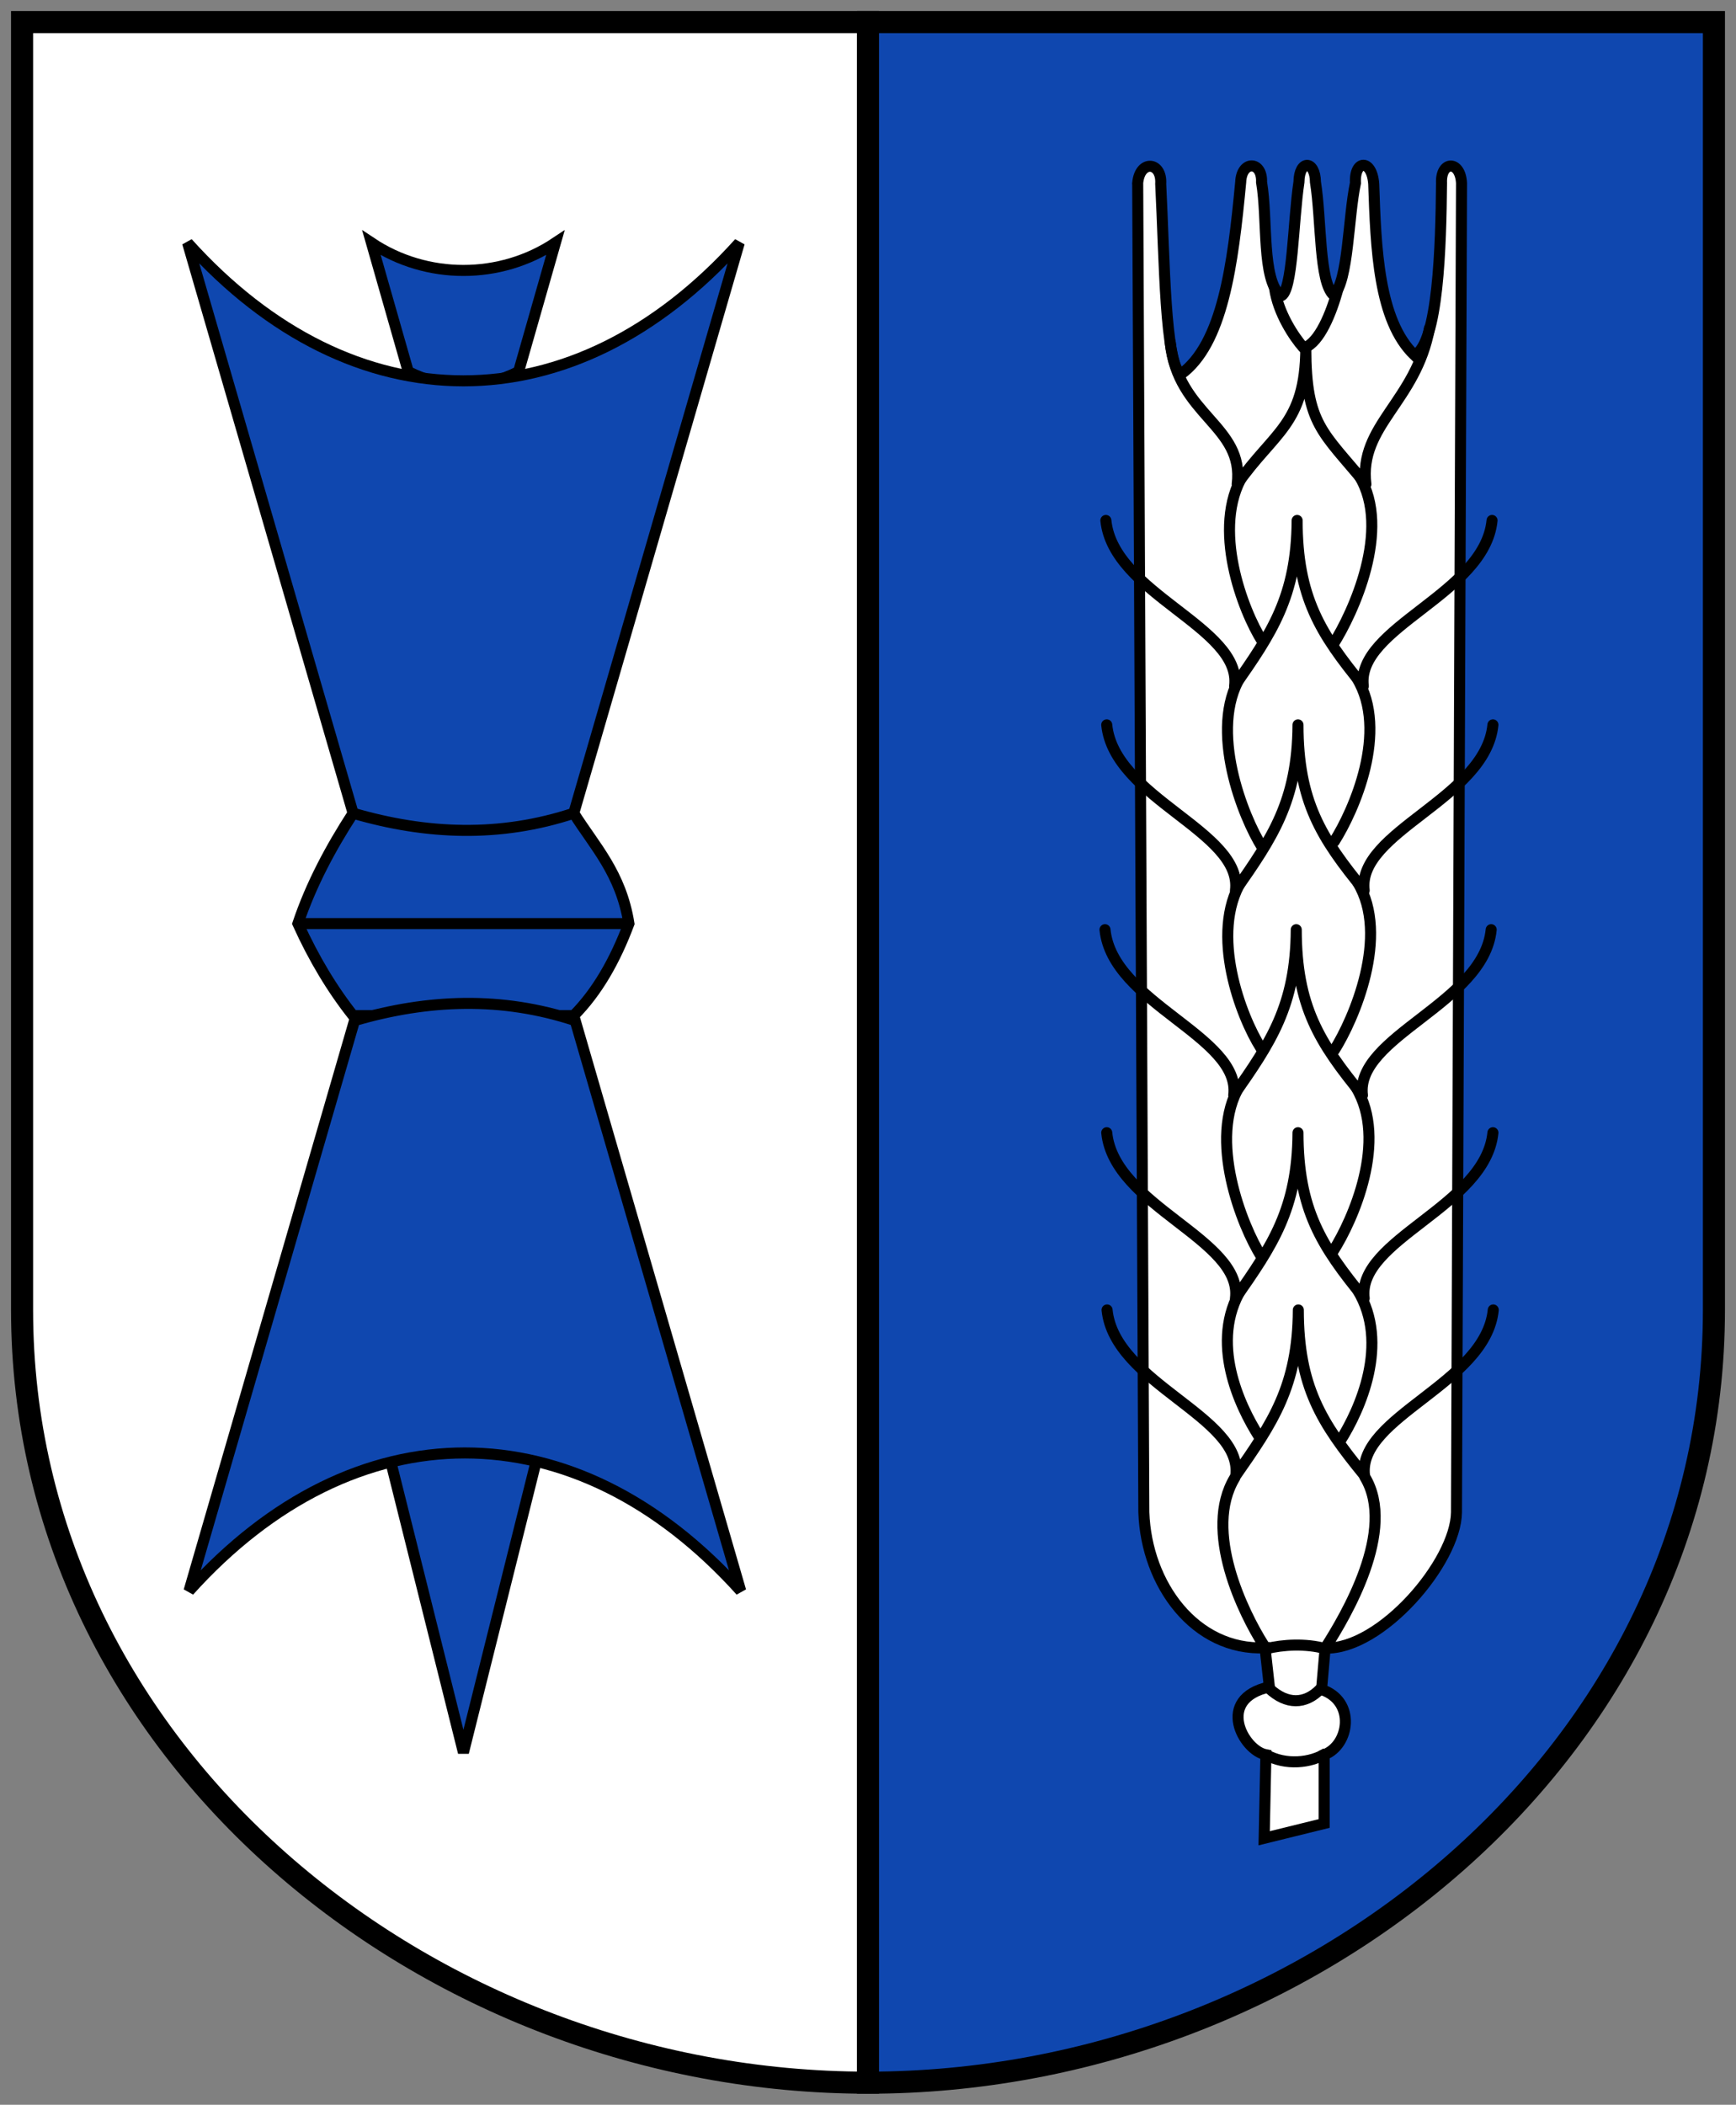 <svg xmlns="http://www.w3.org/2000/svg" height="572" width="472"><rect width="100%" height="100%" fill="#808080" stroke="none"/><path style="fill:#fff;stroke:#000;stroke-width:6;stroke-linecap:butt;stroke-linejoin:miter;stroke-miterlimit:4;stroke-dasharray:none" d="M6 5.998h230v560c-120 0-230-90-230-210z"/><path style="fill:#0f47af;stroke:#000;stroke-width:6;stroke-linecap:butt;stroke-linejoin:miter;stroke-miterlimit:4;stroke-dasharray:none" d="M466 5.998H236v560c120 0 230-90 230-210z"/><path style="fill:#0f47af;stroke:#000;stroke-width:3;stroke-linecap:butt;stroke-linejoin:miter;stroke-miterlimit:4;stroke-dasharray:none" d="M101 65.998c15 10 35 10 50 0l-10 35c-10 5-20 5-30 0zM96 220.998h60c5.705 9.06 12.805 16.26 15 30-3.793 10.144-8.687 18.637-15 25H96c-5.622-7.09-10.639-15.39-15-25 3.6-10.7 8.884-20.558 15-30z"/><path style="fill:#0f47af;stroke:#000;stroke-width:3;stroke-linecap:butt;stroke-linejoin:miter;stroke-miterlimit:4;stroke-dasharray:none" d="M51 65.998c45 50 105 50 150 0l-45 155c-20 6.61-40 5.842-60 0zM106 396.268l20 80 20-80c-14.057-3.617-27.198-2.655-40 0z"/><path style="fill:#0f47af;stroke:#000;stroke-width:3;stroke-linecap:butt;stroke-linejoin:miter;stroke-miterlimit:4;stroke-dasharray:none" d="M51.392 432.358c45-50 105-50 150 0l-45-155c-20-6.61-40-5.842-60 0z"/><path d="M81 250.998h90" style="fill:none;stroke:#000;stroke-width:3;stroke-linecap:butt;stroke-linejoin:miter;stroke-miterlimit:4;stroke-dasharray:none"/><path style="fill:#fff;stroke:#000;stroke-width:3;stroke-linecap:butt;stroke-linejoin:miter;stroke-miterlimit:4;stroke-dasharray:none" d="m309.33 49.688 1.67 361.31c.668 19.595 13.963 37.674 32.95 36.81l1.182 10.637c-14.814 3.24-7.068 17.275-.946 18.438l-.472 22.692 16.31-4.019v-18.674c6.93-2.622 8.687-14.574-.71-17.728l.976-11.265c15.11.51 35.56-23.36 35.71-36.9l1.372-361.25c-.349-6.246-5.698-6.082-5.436 0-.15 16.976-.886 43.64-7.328 46.803-9.857-9.39-10.51-29.154-11.11-46.567-.49-6.783-5.299-6.644-4.964-.236-1.97 9.219-1.912 26.68-5.91 30.493-4.013-3.507-3.314-20.472-4.964-30.73-.078-5.972-4.412-6.2-4.49 0-1.61 10.58-1.656 30.019-4.965 30.967-5.245-4.704-3.467-20.644-5.2-30.966.236-5.79-5.437-6.002-5.673 0-2.121 22.498-4.901 43.984-16.31 52.24-4.287-3.229-4.374-30.764-5.437-51.767.387-5.998-5.615-6.675-6.256-.291z"/><path d="M345.13 458.918c4.649 4.326 9.77 4.416 13.946 0M344.31 448.058c4.412-1.11 10.716-1.494 16.074 0" style="fill:none;stroke:#000;stroke-width:3;stroke-linecap:butt;stroke-linejoin:miter;stroke-miterlimit:4;stroke-dasharray:none"/><path d="M301 355.998c2 20 37 29 35 45 9.957-14.26 16.888-24.28 17-45 .029 20.802 6.236 30.659 18 45-2-16 33-25 35-45" style="fill:none;stroke:#000;stroke-width:3;stroke-linecap:round;stroke-linejoin:round;stroke-miterlimit:4;stroke-dasharray:none"/><g style="fill:none;stroke:#000;stroke-width:3;stroke-linecap:round;stroke-linejoin:round;stroke-miterlimit:4;stroke-dasharray:none"><path d="M300.91 307.83c2 20 37 29 35 45 9.957-14.26 16.888-24.28 17-45 .029 20.801 6.236 30.658 18 45-2-16 33-25 35-45"/><path d="M337.57 350.19c-8.766 14.45-.622 31.761 4.728 40.183M369.14 350.66c8.766 14.45.622 32.47-4.728 40.893"/></g><g style="fill:none;stroke:#000;stroke-width:3;stroke-linecap:round;stroke-linejoin:round;stroke-miterlimit:4;stroke-dasharray:none"><path d="M300.437 252.657c2 20 37 29 35 45 9.957-14.26 16.888-24.28 17-45 .029 20.802 6.236 30.659 18 45-2-16 33-25 35-45"/><path d="M337.097 295.017c-8.766 14.45.56 38.144 5.91 46.567M368.667 295.487c8.766 14.45-.796 36.017-6.146 44.439"/></g><g style="fill:none;stroke:#000;stroke-width:3;stroke-linecap:round;stroke-linejoin:round;stroke-miterlimit:4;stroke-dasharray:none"><path d="M300.91 196.99c2 20 37 29 35 45 9.957-14.26 16.888-24.28 17-45 .029 20.801 6.236 30.658 18 45-2-16 33-25 35-45"/><path d="M337.57 239.35c-8.766 14.45-.15 36.961 5.2 45.384M369.14 239.82c8.766 14.45-1.032 37.198-6.382 45.62"/></g><g style="fill:none;stroke:#000;stroke-width:3;stroke-linecap:round;stroke-linejoin:round;stroke-miterlimit:4;stroke-dasharray:none"><path d="M300.674 141.44c2 20 37 29 35 45 9.957-14.259 16.888-24.28 17-45 .028 20.802 6.235 30.66 18 45-2-16 33-25 35-45"/><path d="M337.334 183.8c-8.766 14.45.56 38.144 5.91 46.567M368.904 184.27c8.766 14.45-.796 36.017-6.146 44.44"/></g><g style="fill:none;stroke:#000;stroke-width:3;stroke-linecap:round;stroke-linejoin:round;stroke-miterlimit:4;stroke-dasharray:none"><path d="M318.163 92.98c2 20 20.217 22.618 18.217 38.618 9.957-14.259 18.542-16.243 18.655-36.963.029 20.802 4.581 22.622 16.345 36.963-2-16 13.617-22.4 17.272-42.4"/><path d="M338.043 128.96c-8.766 14.45-.15 36.962 5.2 45.385M369.613 129.43c8.766 14.45-1.742 37.199-7.092 45.621"/></g><path d="M335.73 401.598c-8.766 14.45 2.45 36.962 7.8 45.385M371.08 401.358c8.766 14.45-5.287 37.908-10.637 46.33" style="fill:none;stroke:#000;stroke-width:3;stroke-linecap:round;stroke-linejoin:round;stroke-miterlimit:4;stroke-dasharray:none"/><path d="M344.31 476.898c5.122 2.908 12.134 2.288 16.31-.473" style="fill:none;stroke:#000;stroke-width:3;stroke-linecap:butt;stroke-linejoin:miter;stroke-miterlimit:4;stroke-dasharray:none"/><path d="M346.55 78.348c.924 6.72 5.364 13.342 7.8 16.074M363.81 78.348c-1.87 7.05-5.128 14.6-8.982 16.074" style="fill:none;stroke:#000;stroke-width:3;stroke-linecap:round;stroke-linejoin:round;stroke-miterlimit:4;stroke-dasharray:none"/></svg>